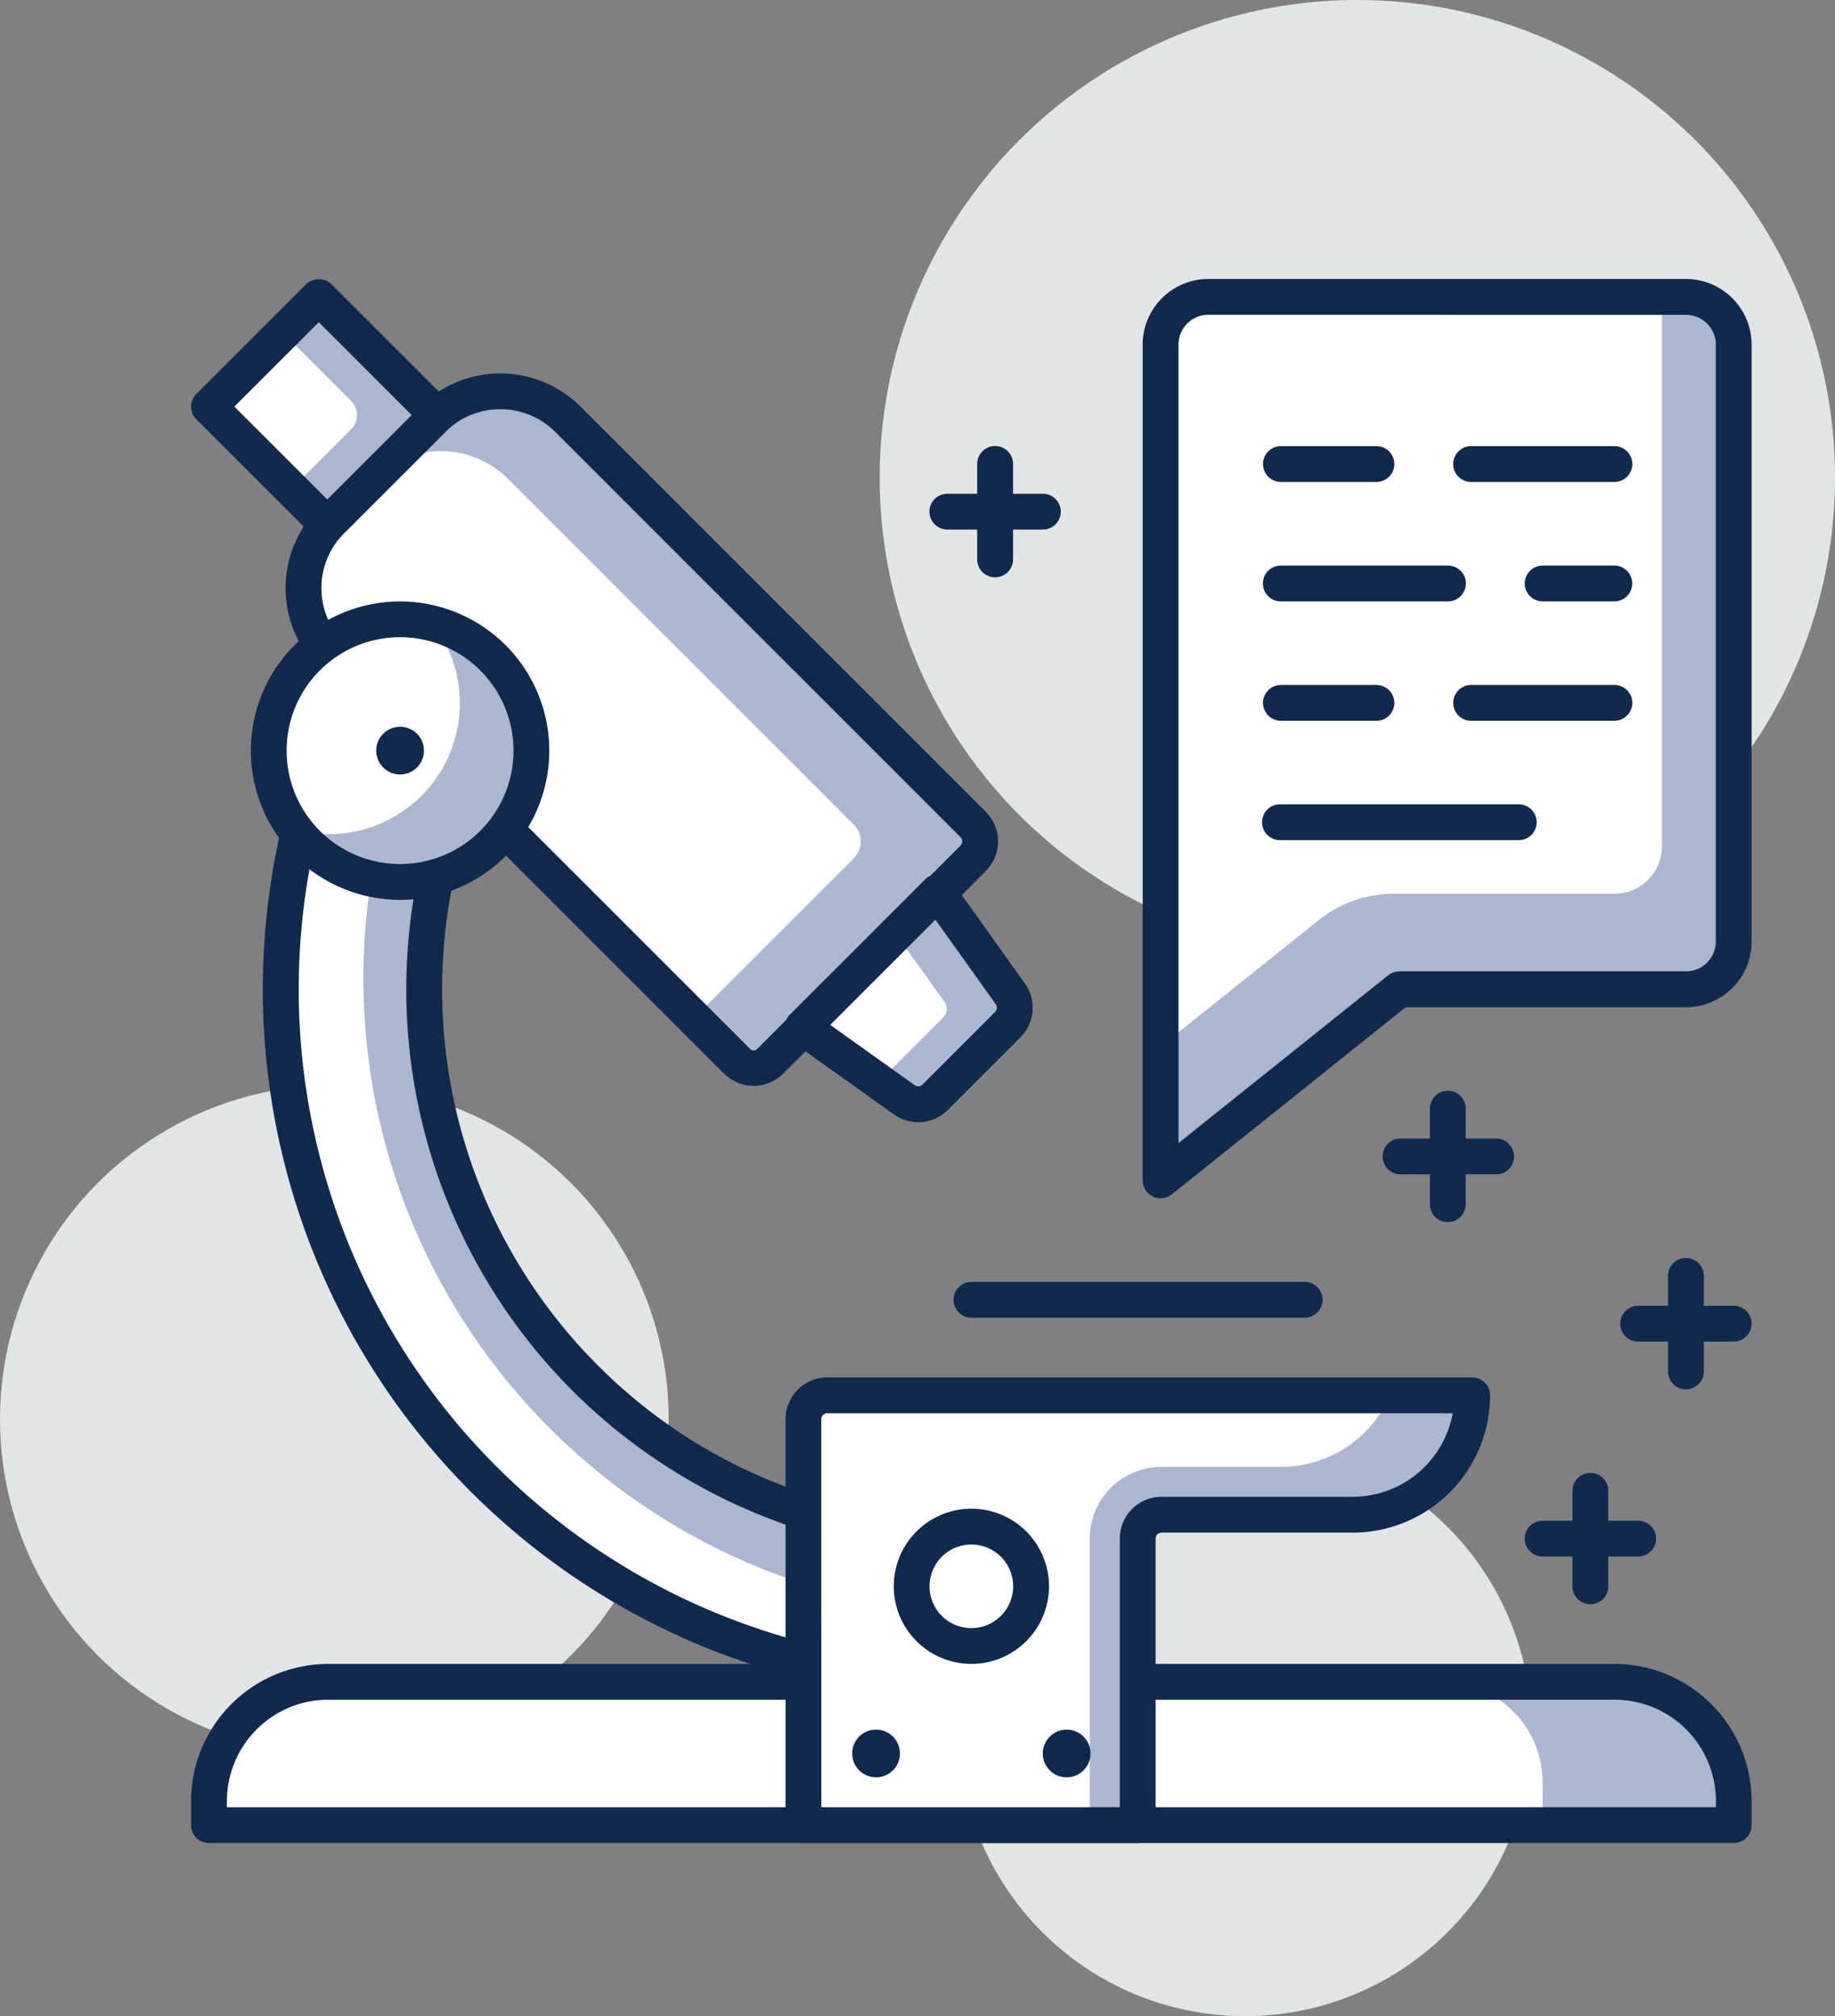 <svg xmlns="http://www.w3.org/2000/svg" width="91.001" height="100.001" viewBox="0 0 91.001 100.001"><rect x="0" y="0" width="91.001" height="100.001" fill="#808080" stroke="none"/><defs><style>.a{fill:#e2e5e6;}.b{fill:#adb6cf;}.c{fill:#fff;}.d{fill:#11294d;}</style></defs><g transform="translate(-682.099 -78.282)"><g transform="translate(682.099 78.282)"><circle class="a" cx="16.581" cy="16.581" r="16.581" transform="translate(0 53.811)"/><circle class="a" cx="14.213" cy="14.213" r="14.213" transform="translate(47.527 71.575)"/><circle class="a" cx="23.688" cy="23.688" r="23.688" transform="translate(43.625 0)"/><g transform="translate(9.477 13.836)"><path class="b" d="M5,0H70.612a5,5,0,0,1,5,5V7.106H0V5A5,5,0,0,1,5,0Z" transform="translate(0.888 69.582)"/><path class="c" d="M5,0H61.136a5,5,0,0,1,5,5V7.106H0V5A5,5,0,0,1,5,0Z" transform="translate(0.888 69.582)"/><path class="d" d="M766.183,153.189H690.568a.887.887,0,0,1-.887-.888v-1.185a6.809,6.809,0,0,1,6.794-6.81h63.8a6.81,6.81,0,0,1,6.794,6.81V152.3a.887.887,0,0,1-.885.889Zm-74.73-1.776H765.3v-.3a5.034,5.034,0,0,0-5.022-5.034h-63.8a5.034,5.034,0,0,0-5.021,5.034Z" transform="translate(-689.681 -75.612)"/><path class="c" d="M708.319,141.659a27.241,27.241,0,0,1,0-38.524L703.3,98.11a34.355,34.355,0,0,0,16,57.624v-7.383a27.128,27.128,0,0,1-10.981-6.692Z" transform="translate(-688.793 -87.161)"/><path class="b" d="M705.757,143.688a31.45,31.45,0,0,0,12.714,7.756v-3.568A27.25,27.25,0,0,1,707.5,102.66l-2.651-2.651a31.559,31.559,0,0,0,.908,43.679Z" transform="translate(-687.972 -86.686)"/><path class="d" d="M719.466,156.8a.885.885,0,0,1-.214-.026A35.242,35.242,0,0,1,702.841,97.66a.887.887,0,0,1,1.256,0l5.025,5.024a.889.889,0,0,1,0,1.256,26.383,26.383,0,0,0,0,37.269,26.05,26.05,0,0,0,10.614,6.474.888.888,0,0,1,.619.846v7.381a.887.887,0,0,1-.887.889ZM703.477,99.551a33.469,33.469,0,0,0,15.1,55.2V149.17a28.225,28.225,0,0,1-10.713-6.705h0a28.164,28.164,0,0,1-.619-39.143Z" transform="translate(-688.967 -87.339)"/><path class="c" d="M4,0h8.581a4,4,0,0,1,4,4V33.347a1,1,0,0,1-1,1H1a1,1,0,0,1-1-1V4A4,4,0,0,1,4,0Z" transform="matrix(0.707, -0.707, 0.707, 0.707, 3.61, 15.336)"/><path class="b" d="M726.661,115.3l-20.1-20.1a4.736,4.736,0,0,0-6.7,0L696.9,98.16a4.738,4.738,0,0,1,6.7,0l17.139,17.14a1.185,1.185,0,0,1,0,1.675l-7.926,7.926,2.124,2.124a1.185,1.185,0,0,0,1.675,0l10.05-10.05a1.184,1.184,0,0,0,0-1.675Z" transform="translate(-687.876 -88.236)"/><path class="d" d="M716.641,128.434a2.068,2.068,0,0,1-1.466-.606l-20.1-20.1a5.632,5.632,0,0,1,0-7.956l5.025-5.025a5.627,5.627,0,0,1,7.956,0l20.1,20.1a2.074,2.074,0,0,1,0,2.931l-10.049,10.05A2.062,2.062,0,0,1,716.641,128.434ZM704.078,94.875A3.821,3.821,0,0,0,701.357,96l-5.025,5.025a3.853,3.853,0,0,0,0,5.444l20.1,20.1a.251.251,0,0,0,.419,0l10.05-10.05a.3.3,0,0,0,0-.419L706.8,96a3.824,3.824,0,0,0-2.722-1.125Z" transform="translate(-688.744 -88.414)"/><rect class="b" width="7.698" height="8.291" transform="translate(0.888 6.333) rotate(-45)"/><path class="c" d="M0,0H5.186V4.778a1,1,0,0,1-1,1H0Z" transform="matrix(0.707, -0.707, 0.707, 0.707, 0.888, 6.333)"/><path class="d" d="M696.432,102.431a.886.886,0,0,1-.629-.26l-5.862-5.861a.89.89,0,0,1,0-1.256l5.444-5.445a.916.916,0,0,1,1.256,0l5.862,5.864a.889.889,0,0,1,0,1.256l-5.444,5.443A.885.885,0,0,1,696.432,102.431Zm-4.606-6.75,4.606,4.606L700.62,96.1l-4.606-4.606Z" transform="translate(-689.681 -89.349)"/><path class="c" d="M714.009,120.379l6.7-6.7,3.6,5.046a1.184,1.184,0,0,1-.126,1.526l-3.606,3.606a1.182,1.182,0,0,1-1.525.125Z" transform="translate(-683.684 -83.269)"/><path class="b" d="M723.555,118.725l-3.6-5.046-2.073,2.072,2.415,3.383a.592.592,0,0,1-.064.762l-3.19,3.189,1.258.9a1.183,1.183,0,0,0,1.525-.125l3.606-3.606a1.185,1.185,0,0,0,.123-1.529Z" transform="translate(-682.932 -83.269)"/><path class="d" d="M719.922,125.273a2.077,2.077,0,0,1-1.206-.389l-5.045-3.6a.888.888,0,0,1-.111-1.351l6.7-6.7a.874.874,0,0,1,.7-.258.89.89,0,0,1,.65.369l3.6,5.046a2.065,2.065,0,0,1-.221,2.67l-3.606,3.606A2.068,2.068,0,0,1,719.922,125.273Zm-4.365-4.829,4.193,2.994a.3.3,0,0,0,.381-.031l3.606-3.606a.294.294,0,0,0,.032-.38l-2.995-4.194Z" transform="translate(-683.862 -83.447)"/><path class="d" d="M737.472,130.923H720.891a.889.889,0,0,1,0-1.777h16.581a.889.889,0,0,1,0,1.777Z" transform="translate(-682.221 -79.402)"/><path class="c" d="M714.079,134.831v20.135H730.66V140.752a1.186,1.186,0,0,1,1.185-1.185h9.476a5.922,5.922,0,0,0,5.923-5.922h-31.98A1.185,1.185,0,0,0,714.079,134.831Z" transform="translate(-683.711 -78.277)"/><path class="b" d="M740.348,133.646a5.918,5.918,0,0,1-5.422,3.553H729a3.555,3.555,0,0,0-3.554,3.554v14.214h2.369V140.752A1.186,1.186,0,0,1,729,139.567h9.476a5.921,5.921,0,0,0,5.923-5.921Z" transform="translate(-680.883 -78.277)"/><path class="d" d="M730.839,156.031H714.258a.888.888,0,0,1-.889-.888V135.009a2.075,2.075,0,0,1,2.072-2.072h31.98a.888.888,0,0,1,.887.889,6.818,6.818,0,0,1-6.81,6.81h-9.476a.3.3,0,0,0-.3.3V155.15a.888.888,0,0,1-.883.881Zm-15.694-1.776h14.8V140.93a2.075,2.075,0,0,1,2.073-2.072H741.5a5.041,5.041,0,0,0,4.955-4.145H715.441a.3.3,0,0,0-.3.3Z" transform="translate(-683.89 -78.455)"/><circle class="d" cx="1.184" cy="1.184" r="1.184" transform="translate(42.236 71.951)"/><circle class="c" cx="2.961" cy="2.961" r="2.961" transform="translate(35.733 61.883)"/><path class="d" d="M721.482,145.844a3.849,3.849,0,1,1,3.85-3.849A3.849,3.849,0,0,1,721.482,145.844Zm0-5.921A2.073,2.073,0,1,0,723.554,142,2.073,2.073,0,0,0,721.482,139.923Z" transform="translate(-682.787 -77.152)"/><circle class="d" cx="1.184" cy="1.184" r="1.184" transform="translate(32.784 71.951)"/><circle class="c" cx="6.514" cy="6.514" r="6.514" transform="translate(3.85 16.88)"/><path class="b" d="M700.642,103.026a6.5,6.5,0,0,1-6.819,10.23,6.509,6.509,0,1,0,6.819-10.23Z" transform="translate(-688.646 -85.932)"/><path class="d" d="M699.452,116.949a7.4,7.4,0,1,1,7.4-7.4,7.4,7.4,0,0,1-7.4,7.4Zm0-13.028a5.626,5.626,0,1,0,5.626,5.626,5.626,5.626,0,0,0-5.626-5.626Z" transform="translate(-689.089 -86.153)"/><circle class="d" cx="1.184" cy="1.184" r="1.184" transform="translate(9.18 22.21)"/><path class="b" d="M754.348,90.062H730.663a2.369,2.369,0,0,0-2.369,2.369v41.451l11.843-9.476h14.211a2.368,2.368,0,0,0,2.369-2.369V92.431A2.368,2.368,0,0,0,754.348,90.062Z" transform="translate(-680.216 -89.173)"/><path class="c" d="M753.163,90.062h-22.5a2.369,2.369,0,0,0-2.369,2.369V127.25l7.851-6.283a5.924,5.924,0,0,1,3.7-1.3h10.949a2.368,2.368,0,0,0,2.369-2.369Z" transform="translate(-680.216 -89.173)"/><path class="d" d="M728.473,134.949a.888.888,0,0,1-.889-.889V92.609a3.261,3.261,0,0,1,3.258-3.258h23.684a3.261,3.261,0,0,1,3.257,3.258v29.606a3.261,3.261,0,0,1-3.257,3.258h-13.9l-11.6,9.283A.9.9,0,0,1,728.473,134.949Zm2.369-43.821a1.483,1.483,0,0,0-1.481,1.481v39.6l10.4-8.322a.887.887,0,0,1,.555-.194h14.211a1.482,1.482,0,0,0,1.481-1.481v-29.6a1.483,1.483,0,0,0-1.481-1.481Z" transform="translate(-680.394 -89.351)"/><path class="d" d="M747.9,97.761h-7.108a.888.888,0,1,1,0-1.776H747.9a.888.888,0,0,1,0,1.776Z" transform="translate(-677.315 -87.692)"/><path class="d" d="M737.945,97.761h-4.736a.888.888,0,1,1,0-1.776h4.736a.888.888,0,1,1,0,1.776Z" transform="translate(-679.163 -87.692)"/><path class="d" d="M747.184,102.5H743.63a.888.888,0,0,1,0-1.776h3.554a.888.888,0,1,1,0,1.776Z" transform="translate(-676.604 -86.508)"/><path class="d" d="M741.5,102.5h-8.29a.888.888,0,0,1,0-1.776h8.29a.888.888,0,0,1,0,1.776Z" transform="translate(-679.17 -86.508)"/><path class="d" d="M747.9,107.237h-7.106a.888.888,0,0,1,0-1.776H747.9a.888.888,0,0,1,0,1.776Z" transform="translate(-677.315 -85.323)"/><path class="d" d="M737.946,107.237h-4.737a.888.888,0,0,1,0-1.776h4.737a.888.888,0,1,1,0,1.776Z" transform="translate(-679.163 -85.323)"/><path class="d" d="M745.051,111.974H733.209a.888.888,0,0,1,0-1.776h11.842a.888.888,0,1,1,0,1.776Z" transform="translate(-679.21 -84.139)"/><path class="d" d="M748.367,140.4H743.63a.888.888,0,0,1,0-1.776h4.737a.888.888,0,0,1,0,1.776Z" transform="translate(-676.604 -77.033)"/><path class="d" d="M745.525,143.24a.889.889,0,0,1-.889-.887v-4.738a.888.888,0,1,1,1.776,0v4.738a.888.888,0,0,1-.887.887Z" transform="translate(-676.131 -77.507)"/><path class="d" d="M752.157,131.869H747.42a.888.888,0,0,1,0-1.776h4.737a.888.888,0,0,1,0,1.776Z" transform="translate(-675.657 -79.165)"/><path class="d" d="M749.315,134.712a.888.888,0,0,1-.888-.889v-4.737a.888.888,0,0,1,1.776,0v4.737a.888.888,0,0,1-.888.889Z" transform="translate(-675.183 -79.639)"/><path class="d" d="M742.681,125.236h-4.738a.889.889,0,0,1,0-1.777h4.738a.889.889,0,1,1,0,1.777Z" transform="translate(-677.994 -80.824)"/><path class="d" d="M739.839,128.079a.889.889,0,0,1-.888-.889v-4.738a.888.888,0,0,1,1.776,0v4.738a.889.889,0,0,1-.888.889Z" transform="translate(-677.517 -81.298)"/><path class="d" d="M724.677,99.65H719.94a.888.888,0,1,1,0-1.776h4.737a.888.888,0,0,1,0,1.776Z" transform="translate(-682.436 -87.22)"/><path class="d" d="M721.835,102.493a.889.889,0,0,1-.889-.887V96.868a.889.889,0,0,1,1.778,0v4.738A.889.889,0,0,1,721.835,102.493Z" transform="translate(-681.962 -87.694)"/></g></g></g></svg>
